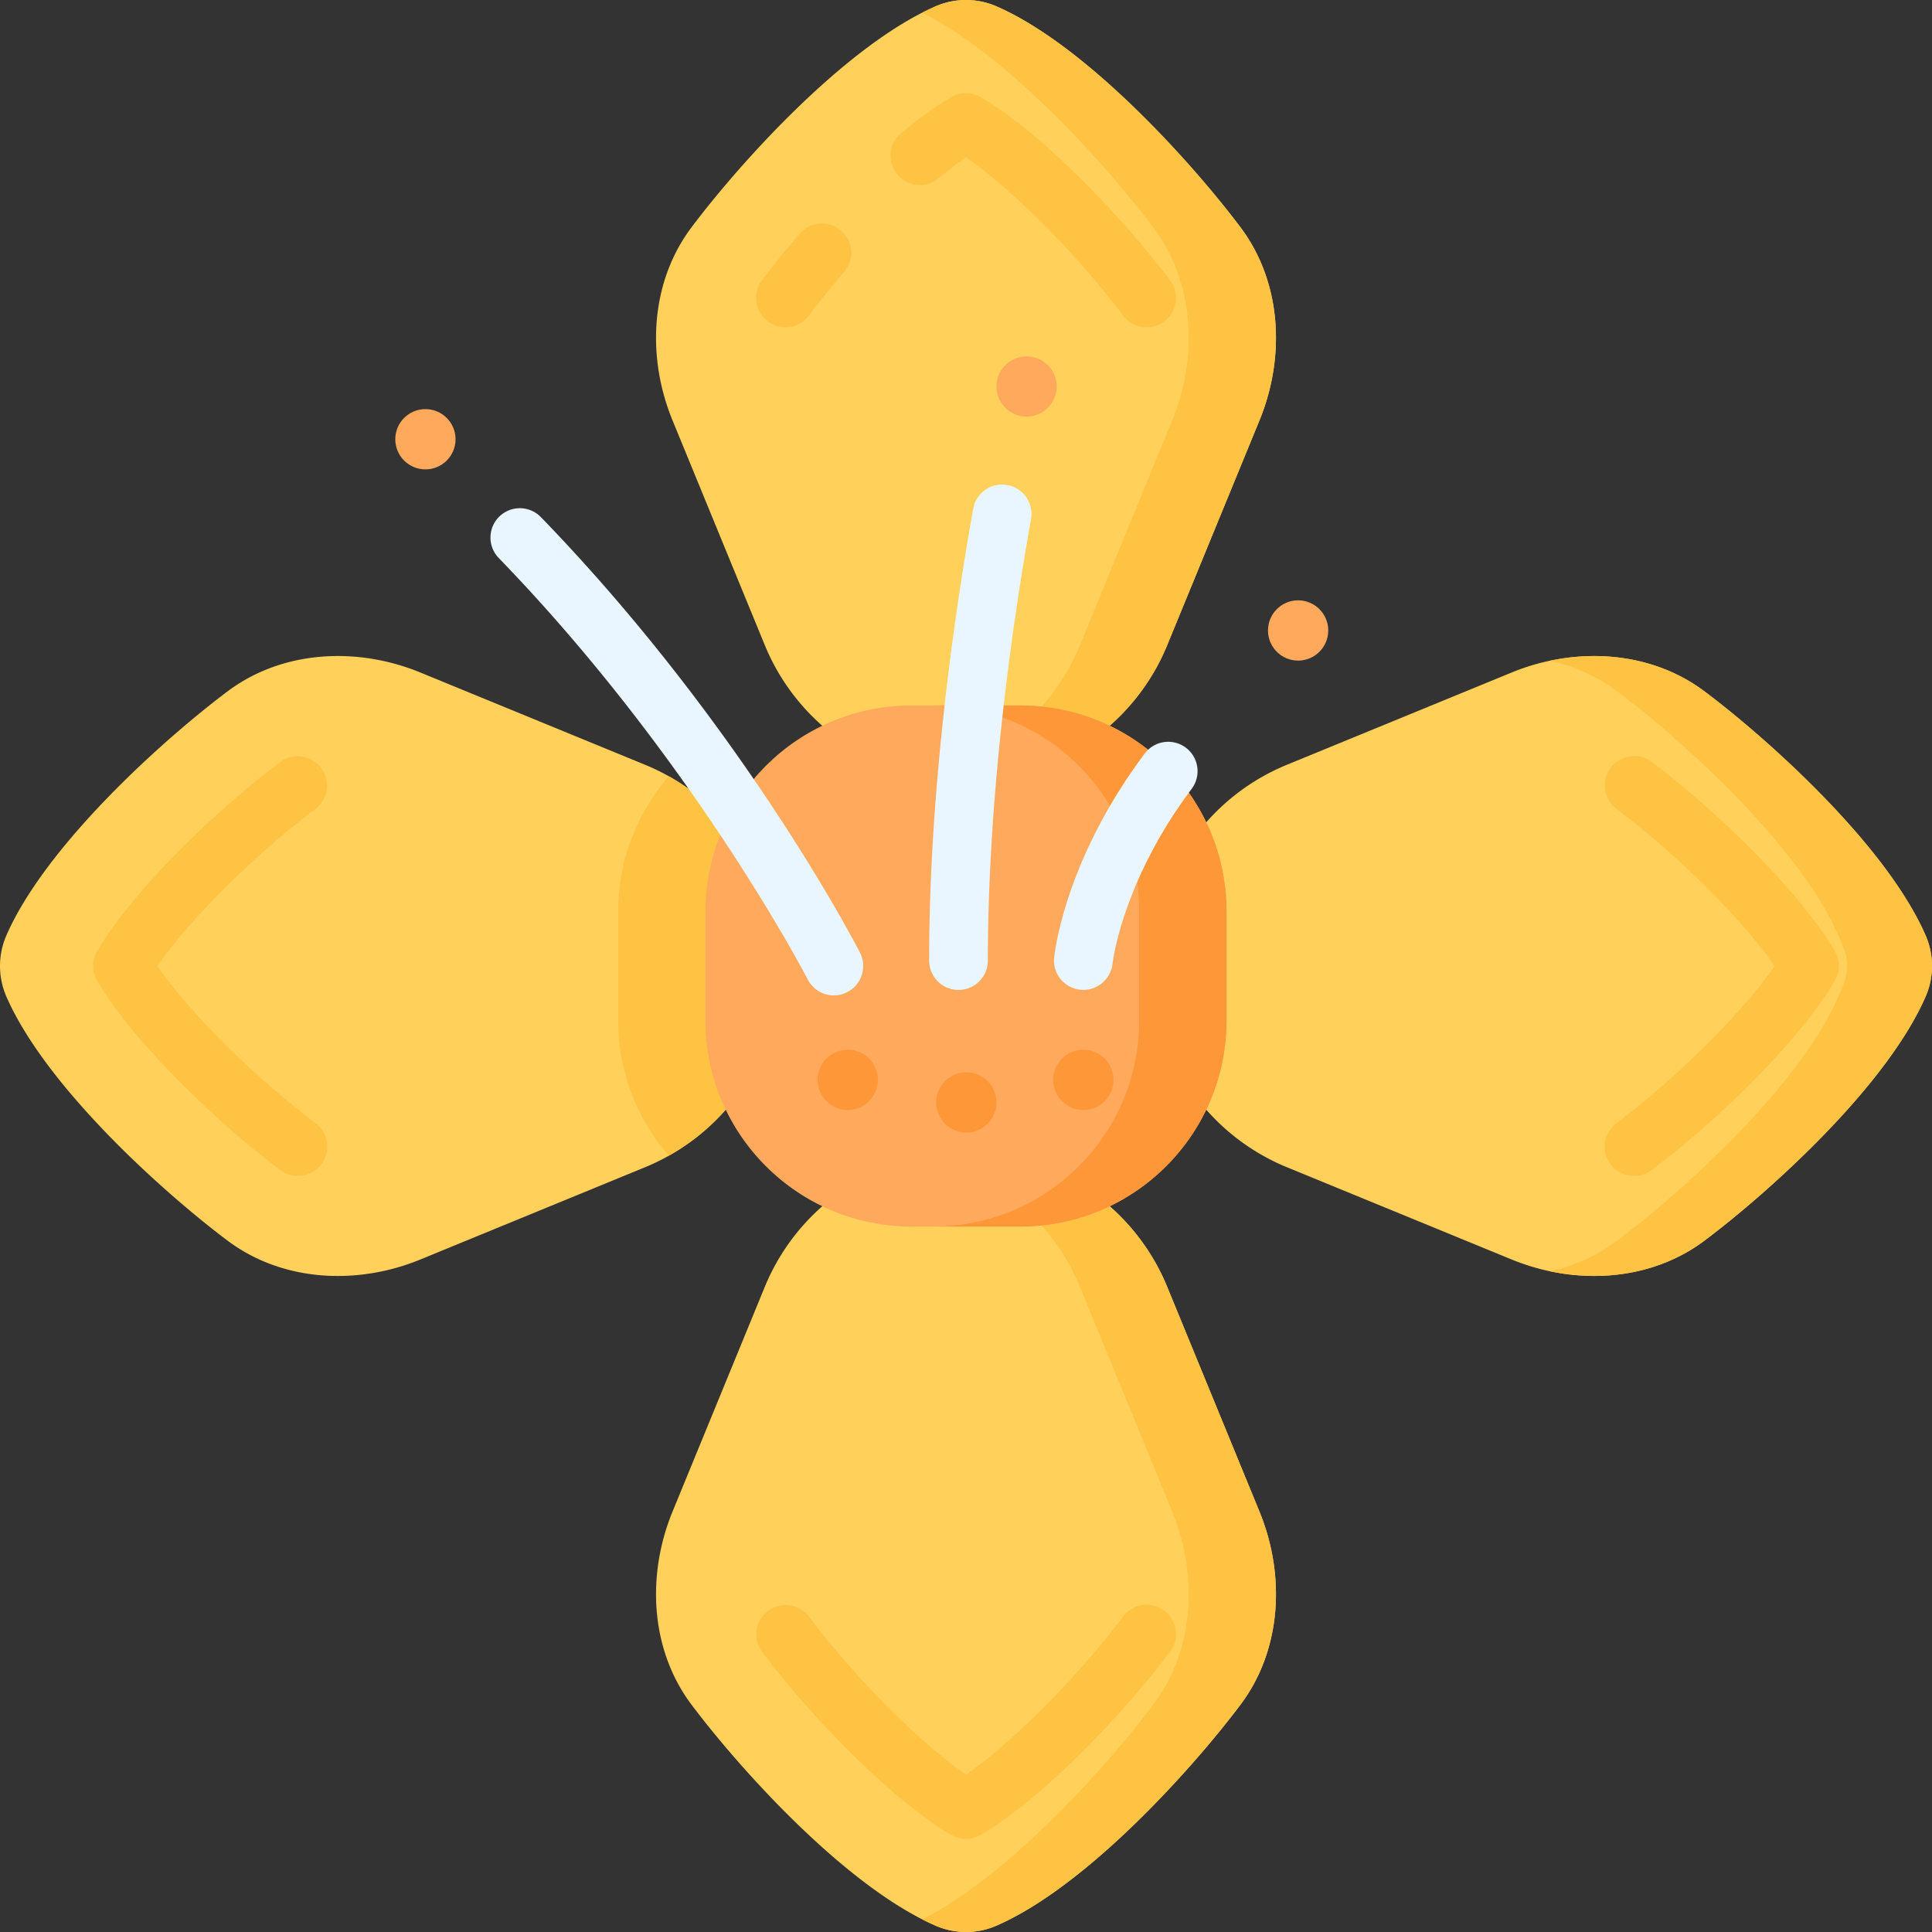 <svg height="512" viewBox="0 0 493.441 493.441" width="512" xmlns="http://www.w3.org/2000/svg"><rect x="0" y="0" width="493.441" height="493.441" fill="#333333" stroke="none"/><path d="m254.535 1.633-.004-.002a19.52 19.52 0 0 0-15.62 0l-.004.002c-22.84 9.972-49.659 39.633-62.29 56.424-10.542 14.013-11.513 33.081-4.854 49.303l23.555 57.379c8.559 20.85 28.865 34.464 51.403 34.464s42.844-13.614 51.403-34.464l23.555-57.379c6.66-16.222 5.688-35.289-4.854-49.303-12.631-16.791-39.45-46.452-62.29-56.424z" fill="#ffd15b"/><path d="M316.825 58.057c-12.631-16.791-39.45-46.452-62.29-56.424l-.004-.002a19.52 19.52 0 0 0-15.62 0l-.004.002a63.073 63.073 0 0 0-3.334 1.59c22.063 11.227 46.935 38.853 58.957 54.834 10.542 14.013 11.513 33.081 4.854 49.303l-23.555 57.379c-7.118 17.339-22.362 29.665-40.255 33.327a55.533 55.533 0 0 0 11.148 1.136c22.538 0 42.844-13.614 51.403-34.464l23.555-57.379c6.658-16.222 5.687-35.289-4.855-49.302z" fill="#ffc344"/><path d="m254.535 491.809-.004.002a19.52 19.52 0 0 1-15.62 0l-.004-.002c-22.84-9.972-49.659-39.633-62.29-56.424-10.542-14.013-11.513-33.081-4.854-49.303l23.555-57.379c8.559-20.85 28.865-34.464 51.403-34.464s42.844 13.614 51.403 34.464l23.555 57.379c6.66 16.222 5.688 35.289-4.854 49.303-12.631 16.791-39.45 46.452-62.29 56.424z" fill="#ffd15b"/><path d="m321.679 386.082-23.555-57.379c-8.559-20.849-28.865-34.464-51.403-34.464-3.795 0-7.525.395-11.148 1.136 17.893 3.663 33.137 15.989 40.255 33.327l23.555 57.379c6.66 16.222 5.688 35.289-4.854 49.303-12.022 15.981-36.893 43.607-58.957 54.834a62.7 62.7 0 0 0 3.334 1.59l.004.002a19.52 19.52 0 0 0 15.62 0l.004-.002c22.84-9.972 49.659-39.633 62.29-56.424 10.543-14.013 11.514-33.08 4.855-49.302z" fill="#ffc344"/><path d="m491.809 254.535.002-.004a19.52 19.52 0 0 0 0-15.62l-.002-.004c-9.972-22.84-39.633-49.659-56.424-62.29-14.013-10.542-33.081-11.513-49.303-4.854l-57.379 23.555c-20.85 8.559-34.464 28.865-34.464 51.403s13.614 42.844 34.464 51.403l57.379 23.555c16.222 6.66 35.289 5.688 49.303-4.854 16.791-12.631 46.452-39.45 56.424-62.29z" fill="#ffd15b"/><path d="M491.809 238.906c-9.972-22.84-39.633-49.659-56.424-62.29-11.274-8.481-25.818-10.757-39.52-7.859 6.166 1.379 12.042 3.961 17.224 7.859 16.791 12.631 46.452 39.45 56.424 62.29l1.143 2.617a12.986 12.986 0 0 1 0 10.394l-1.143 2.617c-9.972 22.84-39.633 49.659-56.424 62.29-5.183 3.899-11.059 6.481-17.224 7.859 13.703 2.898 28.246.622 39.52-7.859 16.791-12.631 46.452-39.45 56.424-62.29l.002-.004a19.52 19.52 0 0 0 0-15.62z" fill="#ffc344"/><path d="M199.201 246.721c0 11.27-3.4 21.98-9.41 30.94a55.536 55.536 0 0 1-18.98 17.52c-1.94 1.1-3.97 2.08-6.07 2.94l-57.38 23.56c-16.22 6.66-35.29 5.69-49.3-4.86-16.8-12.63-46.46-39.45-56.43-62.29a19.52 19.52 0 0 1 0-15.62c9.97-22.84 39.63-49.66 56.43-62.29 14.01-10.55 33.08-11.52 49.3-4.86l57.38 23.56c2.1.86 4.13 1.84 6.07 2.94a55.545 55.545 0 0 1 28.39 48.46z" fill="#ffd15b"/><path d="M199.201 246.721c0 11.27-3.4 21.98-9.41 30.94a55.536 55.536 0 0 1-18.98 17.52c-8.05-9.25-12.92-21.33-12.92-34.55v-27.82c0-13.22 4.87-25.3 12.92-34.55a55.545 55.545 0 0 1 28.39 48.46z" fill="#ffc344"/><path d="M260.635 313.258h-27.828c-29.063 0-52.624-23.56-52.624-52.624v-27.828c0-29.063 23.56-52.624 52.624-52.624h27.828c29.063 0 52.624 23.56 52.624 52.624v27.828c-.001 29.064-23.561 52.624-52.624 52.624z" fill="#fea95c"/><path d="M260.635 180.183h-22.296c29.063 0 52.624 23.56 52.624 52.624v27.828c0 29.063-23.561 52.624-52.624 52.624h22.296c29.063 0 52.624-23.56 52.624-52.624v-27.828c-.001-29.064-23.561-52.624-52.624-52.624z" fill="#fe9738"/><path d="M200.595 83.588a7.5 7.5 0 0 1-5.989-12.007c2.898-3.855 6.147-7.863 9.657-11.912a7.5 7.5 0 0 1 11.334 9.826c-3.283 3.786-6.312 7.521-9.001 11.1a7.49 7.49 0 0 1-6.001 2.993zM292.862 83.608a7.49 7.49 0 0 1-6.001-2.993c-11.812-15.713-28.284-32.202-40.145-40.424-2.177 1.505-4.528 3.303-7.029 5.374a7.501 7.501 0 0 1-9.567-11.555c4.654-3.854 8.966-6.948 12.813-9.198a7.505 7.505 0 0 1 7.572 0c15.427 9.021 35.998 30.366 48.345 46.789a7.501 7.501 0 0 1-5.988 12.007zM246.721 469.654a7.502 7.502 0 0 1-3.786-1.025c-15.427-9.021-35.998-30.366-48.345-46.789a7.501 7.501 0 0 1 11.99-9.014c11.812 15.712 28.281 32.199 40.141 40.422 11.86-8.224 28.323-24.702 40.125-40.401a7.5 7.5 0 0 1 11.99 9.014c-12.337 16.41-32.899 37.744-48.329 46.769a7.501 7.501 0 0 1-3.786 1.024zM417.339 300.356a7.501 7.501 0 0 1-4.513-13.495c15.712-11.812 32.199-28.281 40.422-40.141-8.224-11.86-24.702-28.323-40.401-40.125a7.5 7.5 0 0 1 9.014-11.99c16.41 12.337 37.744 32.899 46.769 48.329a7.503 7.503 0 0 1 0 7.572c-9.021 15.427-30.366 35.998-46.789 48.345a7.475 7.475 0 0 1-4.502 1.505zM76.082 300.341a7.464 7.464 0 0 1-4.501-1.505c-16.41-12.337-37.744-32.899-46.769-48.329a7.503 7.503 0 0 1 0-7.572c9.021-15.427 30.366-35.998 46.789-48.345a7.501 7.501 0 0 1 9.014 11.99c-15.712 11.812-32.199 28.281-40.422 40.141 8.224 11.86 24.702 28.323 40.401 40.125a7.5 7.5 0 0 1-4.512 13.495z" fill="#ffc344"/><path d="M244.803 252.834a7.499 7.499 0 0 1-7.5-7.5c0-45.789 7.055-91.95 11.26-115.391.73-4.077 4.63-6.795 8.706-6.058a7.5 7.5 0 0 1 6.058 8.706c-4.116 22.95-11.023 68.114-11.023 112.742a7.501 7.501 0 0 1-7.501 7.501zM212.969 254.223a7.5 7.5 0 0 1-6.677-4.074c-.287-.558-29.249-56.364-78.911-107.63a7.5 7.5 0 0 1 .168-10.605 7.499 7.499 0 0 1 10.605.168c51.282 52.938 80.271 108.859 81.48 111.214a7.501 7.501 0 0 1-6.665 10.927zM276.7 252.819c-.251 0-.504-.013-.76-.039-4.109-.415-7.11-4.06-6.712-8.17.097-.998 2.604-24.742 23.132-52.146a7.5 7.5 0 0 1 12.006 8.992c-17.844 23.821-20.189 44.426-20.211 44.631-.405 3.853-3.662 6.732-7.455 6.732z" fill="#eaf6ff"/><circle cx="331.546" cy="161.025" fill="#fea95c" r="7.697"/><g fill="#fe9738"><circle cx="246.803" cy="281.567" r="7.697"/><circle cx="276.694" cy="275.801" r="7.697"/><circle cx="216.521" cy="275.801" r="7.697"/></g><circle cx="262.196" cy="98.711" fill="#fea95c" r="7.697"/><circle cx="108.653" cy="112.185" fill="#fea95c" r="7.697"/></svg>